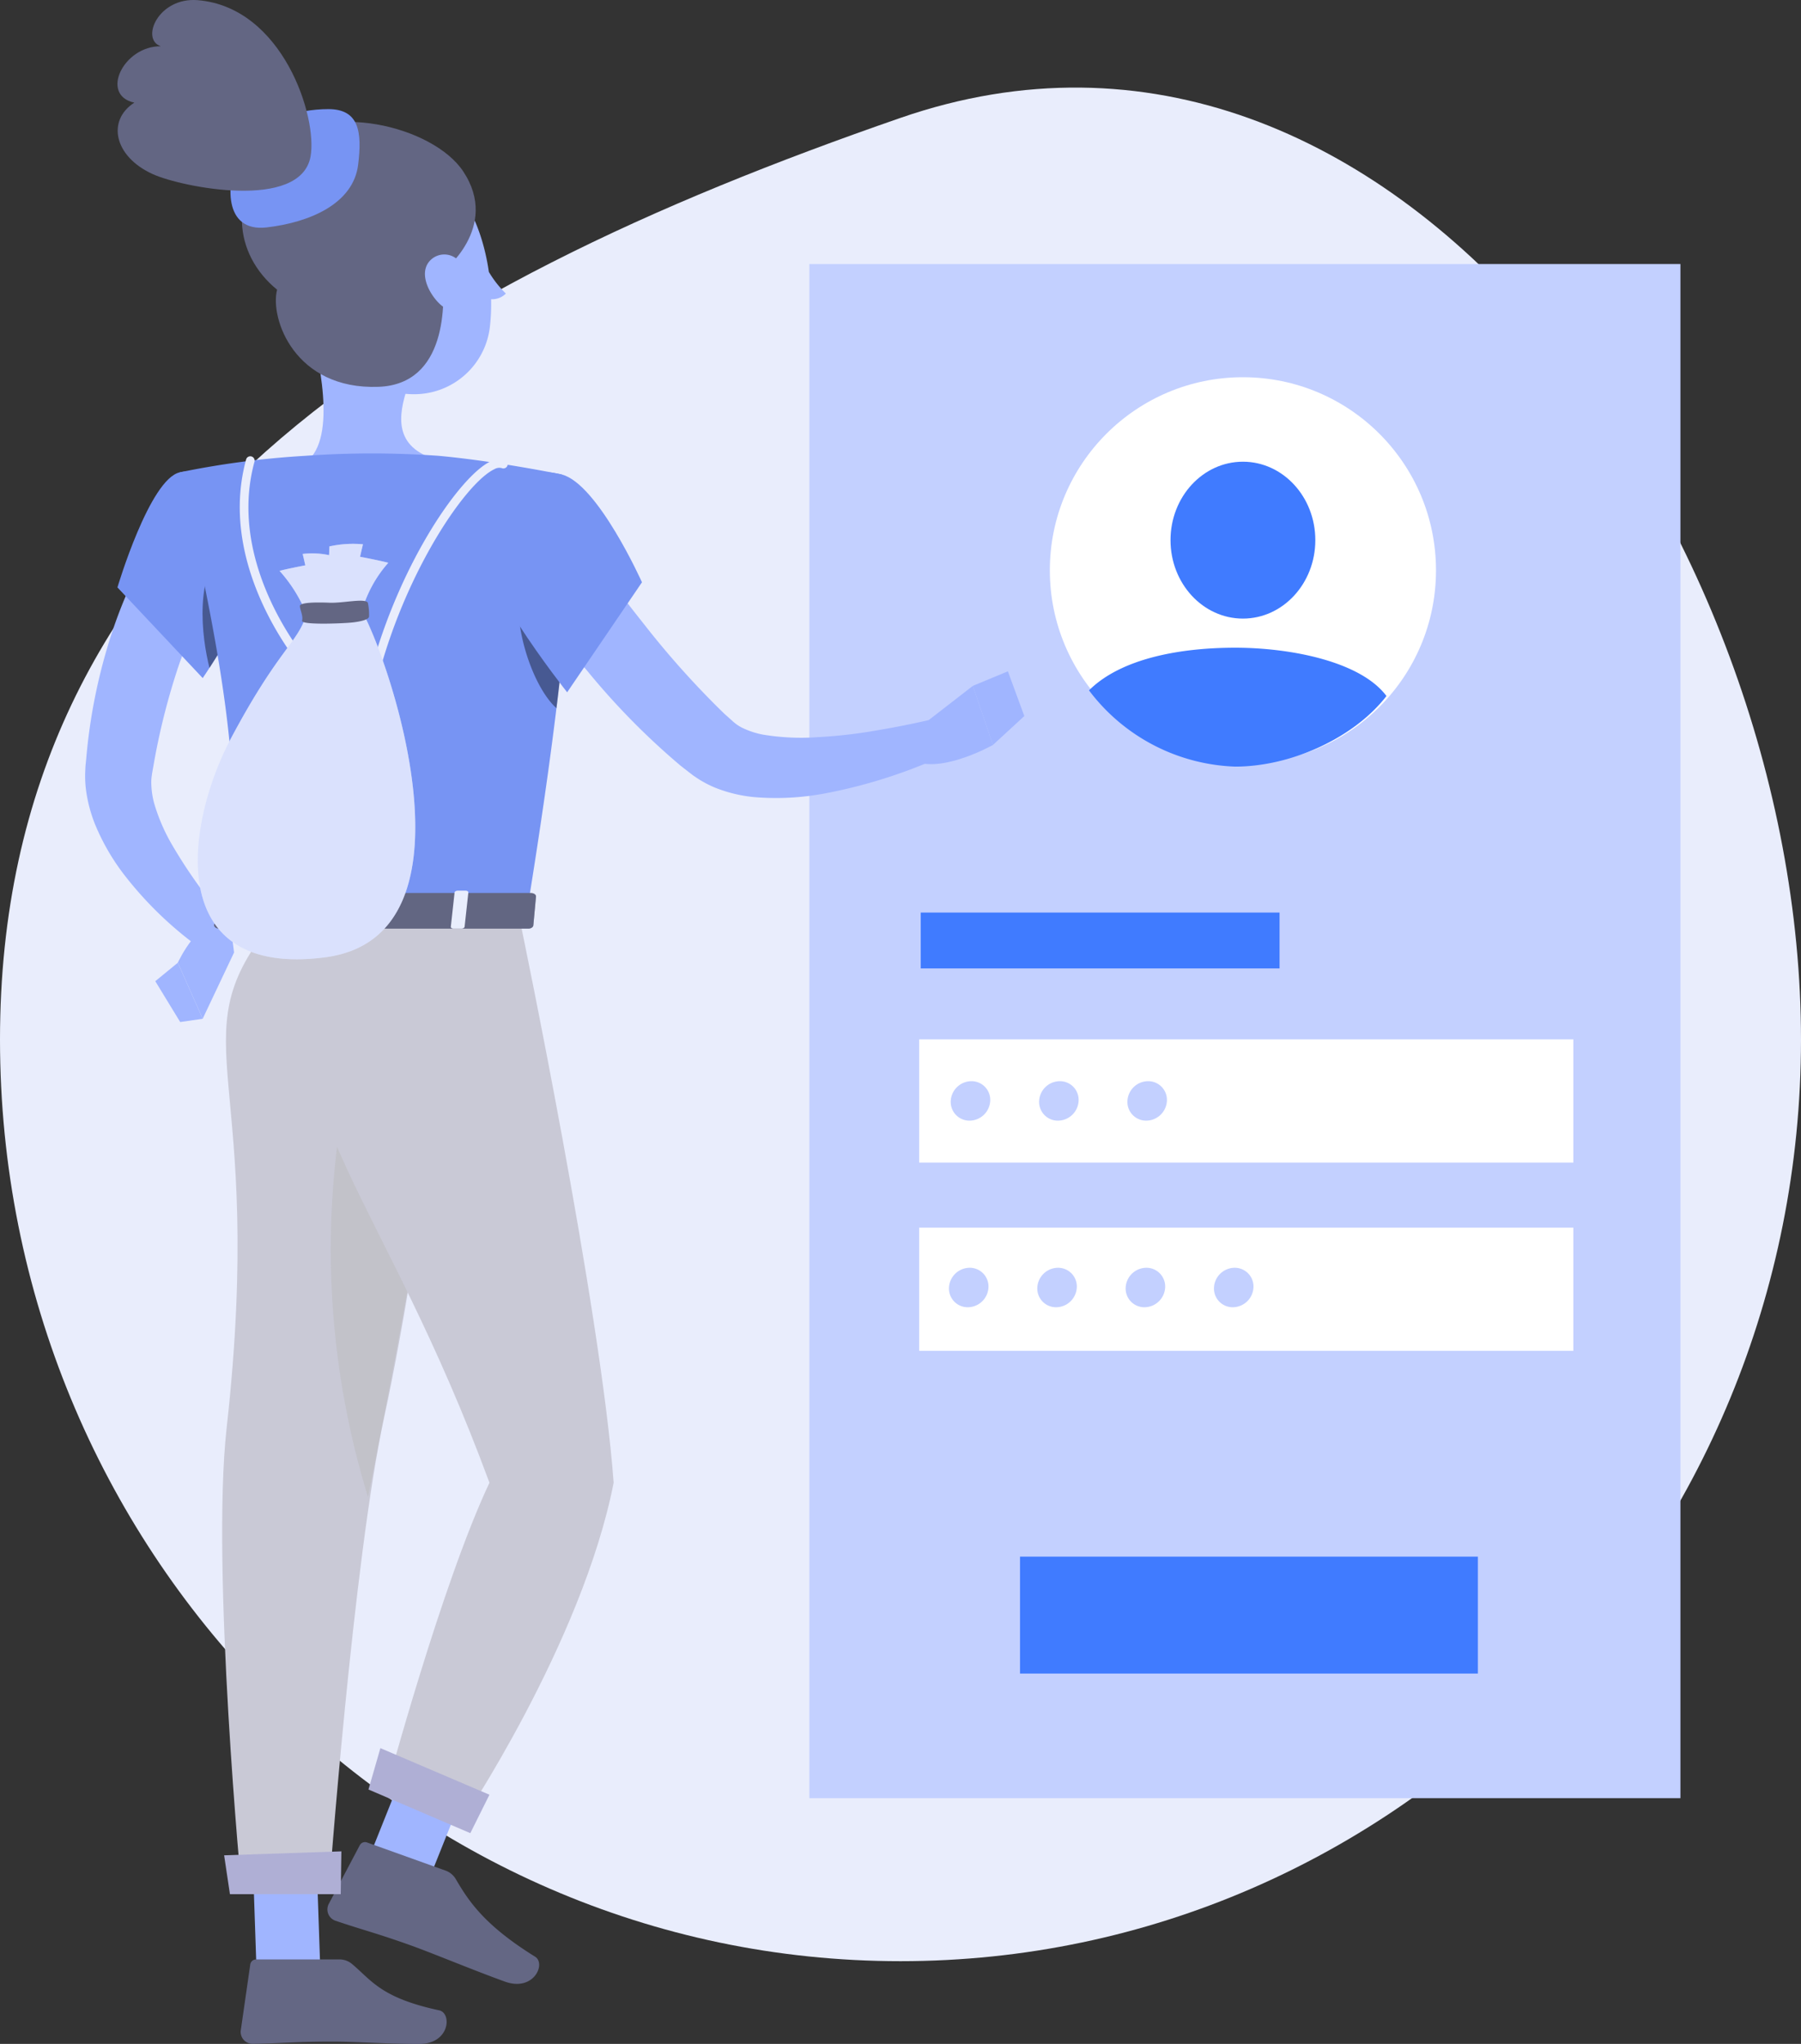 <svg xmlns="http://www.w3.org/2000/svg" xmlns:xlink="http://www.w3.org/1999/xlink" width="149.248" height="169.359" viewBox="0 0 149.248 169.359">
  <rect x="0" y="0" width="149.248" height="169.359" fill="#333333" stroke="none"/>
  <defs>
    <clipPath id="clip-path">
      <path id="Path_2909" data-name="Path 2909" d="M74.624,55.247C33.41,55.247,0,21.056,0-21.121S33.78-83.347,74.624-97.489,149.248-63.3,149.248-21.121,115.837,55.247,74.624,55.247Z" transform="translate(0 100)" fill="none"/>
    </clipPath>
    <clipPath id="clip-path-2">
      <path id="Path_2908" data-name="Path 2908" d="M1525.931,662.255H-282V-346H1525.931Z" transform="translate(282 346)" fill="none"/>
    </clipPath>
  </defs>
  <g id="my_login_history" data-name="my login history" transform="translate(-345 -515.743)">
    <g id="Group_2564" data-name="Group 2564" transform="translate(345 523)" clip-path="url(#clip-path)">
      <g id="Group_2563" data-name="Group 2563" transform="translate(-1180.412 -419.68)" clip-path="url(#clip-path-2)">
        <path id="Path_2907" data-name="Path 2907" d="M161.208-105H-5V67.308H161.208Z" transform="translate(1176.932 516.15)" fill="#e9edfc"/>
      </g>
    </g>
    <path id="Path_2906" data-name="Path 2906" d="M761.34,138.751H689.156V265.868H761.34Z" transform="translate(-277.084 398.87)" fill="#c3d0ff"/>
    <path id="Path_2883" data-name="Path 2883" d="M743.133,152.578H688.919v10.208h54.214Z" transform="translate(-267.748 449.286)" fill="#fff"/>
    <path id="Path_2903" data-name="Path 2903" d="M743.133,152.578H688.919v10.208h54.214Z" transform="translate(-267.748 464.884)" fill="#fff"/>
    <path id="Path_2884" data-name="Path 2884" d="M718.893,138.751H689.156v4.628h29.736Z" transform="translate(-267.856 452.608)" fill="#407bff"/>
    <path id="Path_2891" data-name="Path 2891" d="M697.009,160.6a1.728,1.728,0,0,1-1.709,1.636,1.551,1.551,0,0,1-1.563-1.636,1.728,1.728,0,0,1,1.709-1.635A1.551,1.551,0,0,1,697.009,160.6Z" transform="translate(-269.95 446.365)" fill="#c3d0ff"/>
    <path id="Path_2894" data-name="Path 2894" d="M694.74,211.347a1.726,1.726,0,0,1-1.708,1.635,1.55,1.55,0,0,1-1.563-1.635,1.727,1.727,0,0,1,1.709-1.636A1.55,1.55,0,0,1,694.74,211.347Z" transform="translate(-267.827 411.08)" fill="#c3d0ff"/>
    <g id="Group_2571" data-name="Group 2571" transform="translate(-6522 -779)">
      <path id="Path_2910" data-name="Path 2910" d="M630.686,50.364c-.18.266-.271.413-.39.6l-.321.537c-.209.355-.391.71-.574,1.065-.359.71-.7,1.421-1,2.139a39.469,39.469,0,0,0-1.557,4.379,45.9,45.9,0,0,0-1.7,9l-.056.567c-.01.081-.017.209-.023.343l-.016.386a9.089,9.089,0,0,0,.087,1.493,12.011,12.011,0,0,0,.712,2.674,18.279,18.279,0,0,0,2.484,4.294,30.544,30.544,0,0,0,6.684,6.327l1.977-2.316a41.508,41.508,0,0,1-4.768-6.6,15.384,15.384,0,0,1-1.456-3.389,6.714,6.714,0,0,1-.235-1.539,3.684,3.684,0,0,1,.024-.668l.022-.154c.005-.047.011-.1.029-.2l.09-.506a56.31,56.31,0,0,1,1.952-7.9c.413-1.282.923-2.522,1.441-3.74.256-.611.539-1.2.829-1.782l.446-.843.221-.4.182-.314Z" transform="translate(6249.008 1289.449)" fill="#a0b5ff"/>
      <path id="Path_2911" data-name="Path 2911" d="M629.147,96.4l-2.6,5.489-2.062-4.642s1.827-4.021,4.3-3.653Z" transform="translate(6257.25 1277.266)" fill="#a0b5ff"/>
      <path id="Path_2912" data-name="Path 2912" d="M630.171,103.608l-2.064-3.385,1.866-1.529,2.062,4.642Z" transform="translate(6251.762 1275.822)" fill="#a0b5ff"/>
      <path id="Path_2917" data-name="Path 2917" d="M599.707,21.069c.729,3.077,2.366,9.79-.236,11.843,0,0,1.017,3.121,7.926,3.121,7.6,0,3.63-3.121,3.63-3.121-4.147-.819-4.039-3.365-3.317-5.756Z" transform="translate(6292.924 1300.101)" fill="#a0b5ff"/>
      <path id="Union_18" data-name="Union 18" d="M1.312,5.7a16.324,16.324,0,0,0-.09,2.169A1.615,1.615,0,0,0,0,8.339a8.686,8.686,0,0,1,1.41,1.795c.575,4.007,2.478,8.159,6.247,9.175A7.019,7.019,0,0,0,16.4,11.17c-.943-5.059-1.235-7.221-4.134-9.519A7.34,7.34,0,0,0,7.7,0,6.308,6.308,0,0,0,1.312,5.7Z" transform="translate(6908.921 1327.407) rotate(180)" fill="#a0b5ff" stroke="rgba(0,0,0,0)" stroke-miterlimit="10" stroke-width="1"/>
      <path id="Path_2928" data-name="Path 2928" d="M626.55,42.066c-2.5.548-5.168,9.536-5.168,9.536l7.065,7.512s5.861-8.442,4.667-11.547C631.871,44.335,629.5,41.419,626.55,42.066Z" transform="translate(6255.35 1291.814)" fill="#7794f3"/>
      <path id="Path_2929" data-name="Path 2929" d="M623.46,49.781c1.263-1.156,2.117-.811,2.7.108.575,2.671-2.829,8.265-4.2,10.383C621.327,57.744,620.6,52.409,623.46,49.781Z" transform="translate(6262.4 1289.82)" opacity="0.4"/>
      <path id="Path_2930" data-name="Path 2930" d="M617.332,41.661s2.865,1.009-2.874,36.3H590.03c.409-9.942.421-16.072-4.33-36.475a72.125,72.125,0,0,1,10.372-1.366,77.724,77.724,0,0,1,11.092,0C611.929,40.555,617.332,41.661,617.332,41.661Z" transform="translate(6296.2 1292.394)" fill="#7794f3"/>
      <path id="Path_2931" data-name="Path 2931" d="M590.2,59.6c-.157,1.716-.365,3.648-.639,5.831-2-1.8-3.635-6.926-3.037-9.916A17.639,17.639,0,0,1,590.2,59.6Z" transform="translate(6323.553 1287.995)" opacity="0.4"/>
      <path id="Path_2932" data-name="Path 2932" d="M545.169,52.857a105.917,105.917,0,0,0,4.44,9.733,59.749,59.749,0,0,0,5.734,9.331l.459.566.23.281a3.99,3.99,0,0,0,.268.309,8.817,8.817,0,0,0,1.418,1.261,11.654,11.654,0,0,0,3,1.5,21.818,21.818,0,0,0,5.773,1.017,42.781,42.781,0,0,0,10.885-.966l-.4-3.019c-1.65.009-3.381-.029-5.05-.134a40.063,40.063,0,0,1-4.93-.551,19.307,19.307,0,0,1-4.409-1.229A6.792,6.792,0,0,1,561,69.989a3.236,3.236,0,0,1-.491-.514,2.031,2.031,0,0,1-.147-.2l-.167-.237-.335-.472a72.46,72.46,0,0,1-4.807-8.7c-1.457-3.055-2.863-6.22-4.182-9.31Z" transform="translate(6366.108 1413.033) rotate(-13)" fill="#a0b5ff"/>
      <path id="Path_2933" data-name="Path 2933" d="M584.307,42.264c2.989.729,6.668,8.936,6.668,8.936l-6.2,9.116s-8.261-10.4-7.279-13.578C578.514,43.429,580.68,41.379,584.307,42.264Z" transform="translate(6329.225 1291.791)" fill="#7794f3"/>
      <path id="Path_2934" data-name="Path 2934" d="M540.951,81.314l5.175-2.39.521,5.145s-4.326,1.273-6.458-.032Z" transform="translate(6397.737 1397.524) rotate(-13)" fill="#a0b5ff"/>
      <path id="Path_2935" data-name="Path 2935" d="M539.008,78.2l.493,3.918-3.073,1.747-.521-5.145Z" transform="translate(6407.739 1395.424) rotate(-13)" fill="#a0b5ff"/>
      <path id="Path_2937" data-name="Path 2937" d="M613.745,7.154c.29,2.579.4,9.282-5.266,9.492-6.945.258-9.024-5.675-8.405-8.048C596.463,5.658,595.94.6,600-3.267S613-4.973,615.5-1.2C618.595,3.469,613.745,7.154,613.745,7.154Z" transform="translate(6289.889 1310.149)" fill="#636683"/>
      <path id="Path_2938" data-name="Path 2938" d="M623.286-2.412c.335-2.72.075-4.6-2.47-4.6s-6.027.925-7.3,3.532-1.381,6.683,2.179,6.271S622.884.845,623.286-2.412Z" transform="translate(6273.394 1310.797)" fill="#7794f3"/>
      <path id="Path_2939" data-name="Path 2939" d="M635.14-8.631c.607-3.246-2.285-12.379-9.339-12.973-3.268-.275-4.781,3.242-3.069,3.821-3.087-.038-5.076,4.054-2.19,4.67-2.282,1.458-1.714,4.458,1.536,5.928C624.474-6.1,634.3-4.139,635.14-8.631Z" transform="translate(6257.592 1316.361)" fill="#636683"/>
      <path id="Path_2941" data-name="Path 2941" d="M600.965,13.228a3.857,3.857,0,0,1,.663,2.8c-.207,1.3-1.472,1.384-2.389.552-.825-.749-1.711-2.328-1.036-3.4A1.628,1.628,0,0,1,600.965,13.228Z" transform="translate(6304.25 1303.391)" fill="#a0b5ff"/>
      <g id="Group_2570" data-name="Group 2570" transform="translate(6885.412 1371.297)">
        <path id="Path_2922" data-name="Path 2922" d="M600.691,269.055l5.148,1.2,3.128-11.841-5.148-1.2Z" transform="translate(-551.267 -262.855) rotate(7)" fill="#a0b5ff"/>
        <path id="Path_2923" data-name="Path 2923" d="M618.368,274.308h5.286l-.415-12.242h-5.286Z" transform="translate(-615.498 -186.901)" fill="#a0b5ff"/>
        <path id="Path_2924" data-name="Path 2924" d="M613.443,280.494h-6.919a.487.487,0,0,0-.491.421l-.788,5.474a.988.988,0,0,0,.987,1.1c2.412-.042,3.575-.183,6.618-.183,1.872,0,4.606.194,7.191.194,2.529,0,2.723-2.556,1.646-2.787-4.826-1.038-5.589-2.47-7.214-3.835A1.609,1.609,0,0,0,613.443,280.494Z" transform="translate(-603.706 -194.69)" fill="#646784"/>
        <path id="Path_2925" data-name="Path 2925" d="M10.055,2.939,3.77.048a.488.488,0,0,0-.623.176l-3,4.644A.989.989,0,0,0,.582,6.275c2.209.971,3.324,1.328,6.088,2.6,1.7.782,5.136,2.577,7.485,3.657,2.3,1.057,3.542-1.184,2.661-1.845-3.951-2.96-5.078-5.054-5.985-6.974A1.61,1.61,0,0,0,10.055,2.939Z" transform="matrix(0.996, -0.087, 0.087, 0.996, 8.249, 76.395)" fill="#646784"/>
        <path id="Path_2942" data-name="Path 2942" d="M619.371,92.9s-3.068,25.959-6.251,40.59c-2.571,11.817-4.6,39.438-4.6,39.438h-7.209s-2.563-26.8-1.259-38.484c3.3-29.575-4.062-31.984,3.518-41.544Z" transform="translate(-599.683 -92.671)" fill="#c9c9d6"/>
        <path id="Path_2943" data-name="Path 2943" d="M6.81,35.405A35.2,35.2,0,0,1,0,25.131C.839,16.977,1.837,7.927,2.9,0A69.652,69.652,0,0,1,6.81,35.405Z" transform="matrix(-0.998, -0.07, 0.07, -0.998, 14.976, 47.676)" fill="#b7b7b7" opacity="0.4"/>
        <path id="Path_2944" data-name="Path 2944" d="M597.865,92.537s6.655,31.92,7.707,46.307c-2.614,13.3-12.66,28.2-12.66,28.2l-6.2-2.677s4.6-17.128,8.568-25.523C586.4,114.762,577.9,109.127,579.8,92.722,584.324,92.722,597.865,92.537,597.865,92.537Z" transform="translate(-573.131 -92.537)" fill="#c9c9d6"/>
        <path id="Path_2945" data-name="Path 2945" d="M606.238,264.407,597.378,262l.5-3.532,9.487,2.565Z" transform="translate(-542.977 -270.864) rotate(8)" fill="#afafd5"/>
        <path id="Path_2946" data-name="Path 2946" d="M624.892,268.285H615.71l-.482-3.222,9.716-.328Z" transform="translate(-615.067 -187.885)" fill="#afafd5"/>
      </g>
      <g id="Group_2566" data-name="Group 2566" transform="translate(6884.742 1368.739)">
        <path id="Path_2947" data-name="Path 2947" d="M590.764,90.848l-1.1,2.377c-.085.184.116.372.4.372h25.618c.22,0,.4-.117.416-.268l.22-2.378c.015-.165-.176-.3-.416-.3H591.163A.433.433,0,0,0,590.764,90.848Z" transform="translate(-589.643 -90.648)" fill="#636683"/>
        <path id="Path_2948" data-name="Path 2948" d="M590.764,90.848l-1.1,2.377c-.085.184.116.372.4.372h25.618c.22,0,.4-.117.416-.268l.22-2.378c.015-.165-.176-.3-.416-.3H591.163A.433.433,0,0,0,590.764,90.848Z" transform="translate(-589.643 -90.648)" fill="#636683" opacity="0.5"/>
      </g>
      <path id="Path_2949" data-name="Path 2949" d="M620.7,93.522h-.662c-.133,0-.233-.068-.223-.152l.31-2.841c.009-.083.124-.152.256-.152h.663c.131,0,.233.068.223.152l-.311,2.841C620.944,93.453,620.828,93.522,620.7,93.522Z" transform="translate(6268.49 1278.167)" fill="#407bff"/>
      <g id="Group_2569" data-name="Group 2569" transform="translate(6883.386 1332.558)">
        <path id="Path_2950" data-name="Path 2950" d="M604.121,58.466a.358.358,0,0,0,.346-.265c2.343-8.655,7.212-15.774,9.534-16.872a.8.8,0,0,1,.605-.1.359.359,0,1,0,.3-.655,1.417,1.417,0,0,0-1.207.1c-2.479,1.173-7.39,8.209-9.847,17.067-1.761-.022-4.477-.242-5.133-.3-.821-.974-6.842-8.5-4.589-16.733a.359.359,0,1,0-.693-.19c-2.507,9.164,4.764,17.426,4.838,17.508a.357.357,0,0,0,.236.118C598.543,58.156,602.123,58.466,604.121,58.466Z" transform="translate(-589.428 -40.261)" fill="#e9edfc"/>
        <g id="Group_2568" data-name="Group 2568" transform="translate(0 7.216)">
          <g id="Group_2567" data-name="Group 2567">
            <path id="Path_2951" data-name="Path 2951" d="M606.372,66.375c3.914-7.337,5.515-7.85,6.215-10.209a12.13,12.13,0,0,0-2.232-3.584c.48-.133,1.5-.337,2.134-.46-.073-.321-.146-.638-.219-.943a6.763,6.763,0,0,1,2.189.1l.025-.724a9.161,9.161,0,0,1,2.782-.177c-.08.334-.161.681-.241,1.034.7.135,1.814.358,2.34.5a10.276,10.276,0,0,0-2.193,4c2.107,3.623,10.31,26.934-3.027,28.688S602.458,73.713,606.372,66.375Z" transform="translate(-603.573 -50.31)" fill="#e9edfc"/>
            <path id="Path_2952" data-name="Path 2952" d="M606.372,66.375c3.914-7.337,5.515-7.85,6.215-10.209a12.13,12.13,0,0,0-2.232-3.584c.48-.133,1.5-.337,2.134-.46-.073-.321-.146-.638-.219-.943a6.763,6.763,0,0,1,2.189.1l.025-.724a9.161,9.161,0,0,1,2.782-.177c-.08.334-.161.681-.241,1.034.7.135,1.814.358,2.34.5a10.276,10.276,0,0,0-2.193,4c2.107,3.623,10.31,26.934-3.027,28.688S602.458,73.713,606.372,66.375Z" transform="translate(-603.573 -50.31)" fill="#c3d0ff" opacity="0.4"/>
          </g>
          <path id="Path_2953" data-name="Path 2953" d="M614.525,57.087a4.635,4.635,0,0,1,.1,1.122c.014.269-.7.449-1.511.523s-4.143.209-4.039-.164-.164-.883-.18-1.2,1.332-.329,2.454-.284S614.3,56.684,614.525,57.087Z" transform="translate(-600.428 -52.173)" fill="#636683"/>
        </g>
      </g>
      <path id="Path_2954" data-name="Path 2954" d="M598.333,93.522h-.663c-.132,0-.232-.068-.223-.152l.311-2.841c.009-.083.124-.152.256-.152h.663c.131,0,.232.068.223.152l-.311,2.841C598.58,93.453,598.465,93.522,598.333,93.522Z" transform="translate(6306.912 1278.167)" fill="#e9eefd"/>
    </g>
    <path id="Path_2905" data-name="Path 2905" d="M727.1,138.751H689.156v9.688H727.1Z" transform="translate(-259.628 505.975)" fill="#407bff"/>
    <path id="Path_2892" data-name="Path 2892" d="M710.5,160.6a1.727,1.727,0,0,1-1.709,1.636,1.55,1.55,0,0,1-1.562-1.636,1.726,1.726,0,0,1,1.708-1.635A1.551,1.551,0,0,1,710.5,160.6Z" transform="translate(-276.116 446.365)" fill="#c3d0ff"/>
    <path id="Path_2893" data-name="Path 2893" d="M723.983,160.6a1.728,1.728,0,0,1-1.709,1.636,1.551,1.551,0,0,1-1.563-1.636,1.727,1.727,0,0,1,1.709-1.635A1.551,1.551,0,0,1,723.983,160.6Z" transform="translate(-282.282 446.365)" fill="#c3d0ff"/>
    <path id="Path_2895" data-name="Path 2895" d="M708.227,211.347a1.727,1.727,0,0,1-1.709,1.635,1.551,1.551,0,0,1-1.563-1.635,1.727,1.727,0,0,1,1.709-1.636A1.551,1.551,0,0,1,708.227,211.347Z" transform="translate(-273.993 411.08)" fill="#c3d0ff"/>
    <path id="Path_2896" data-name="Path 2896" d="M721.714,211.347a1.727,1.727,0,0,1-1.709,1.635,1.551,1.551,0,0,1-1.563-1.635,1.728,1.728,0,0,1,1.709-1.636A1.55,1.55,0,0,1,721.714,211.347Z" transform="translate(-280.159 411.08)" fill="#c3d0ff"/>
    <circle id="Ellipse_357" data-name="Ellipse 357" cx="16" cy="16" r="16" transform="translate(432 547)" fill="#fff"/>
    <path id="Path_2900" data-name="Path 2900" d="M743.18,103.323c-2.682,3.475-7.916,5.85-12.539,5.85a15.855,15.855,0,0,1-12.112-6.318c2.639-2.627,7.488-3.534,12.112-3.534S741.051,100.47,743.18,103.323Z" transform="translate(-283.285 470.092)" fill="#407bff"/>
    <path id="Path_2897" data-name="Path 2897" d="M735.2,211.347a1.728,1.728,0,0,1-1.709,1.635,1.55,1.55,0,0,1-1.562-1.635,1.727,1.727,0,0,1,1.709-1.636A1.551,1.551,0,0,1,735.2,211.347Z" transform="translate(-286.326 411.08)" fill="#c3d0ff"/>
    <ellipse id="Ellipse_358" data-name="Ellipse 358" cx="6" cy="6.5" rx="6" ry="6.5" transform="translate(442 554)" fill="#407bff"/>
  </g>
</svg>
